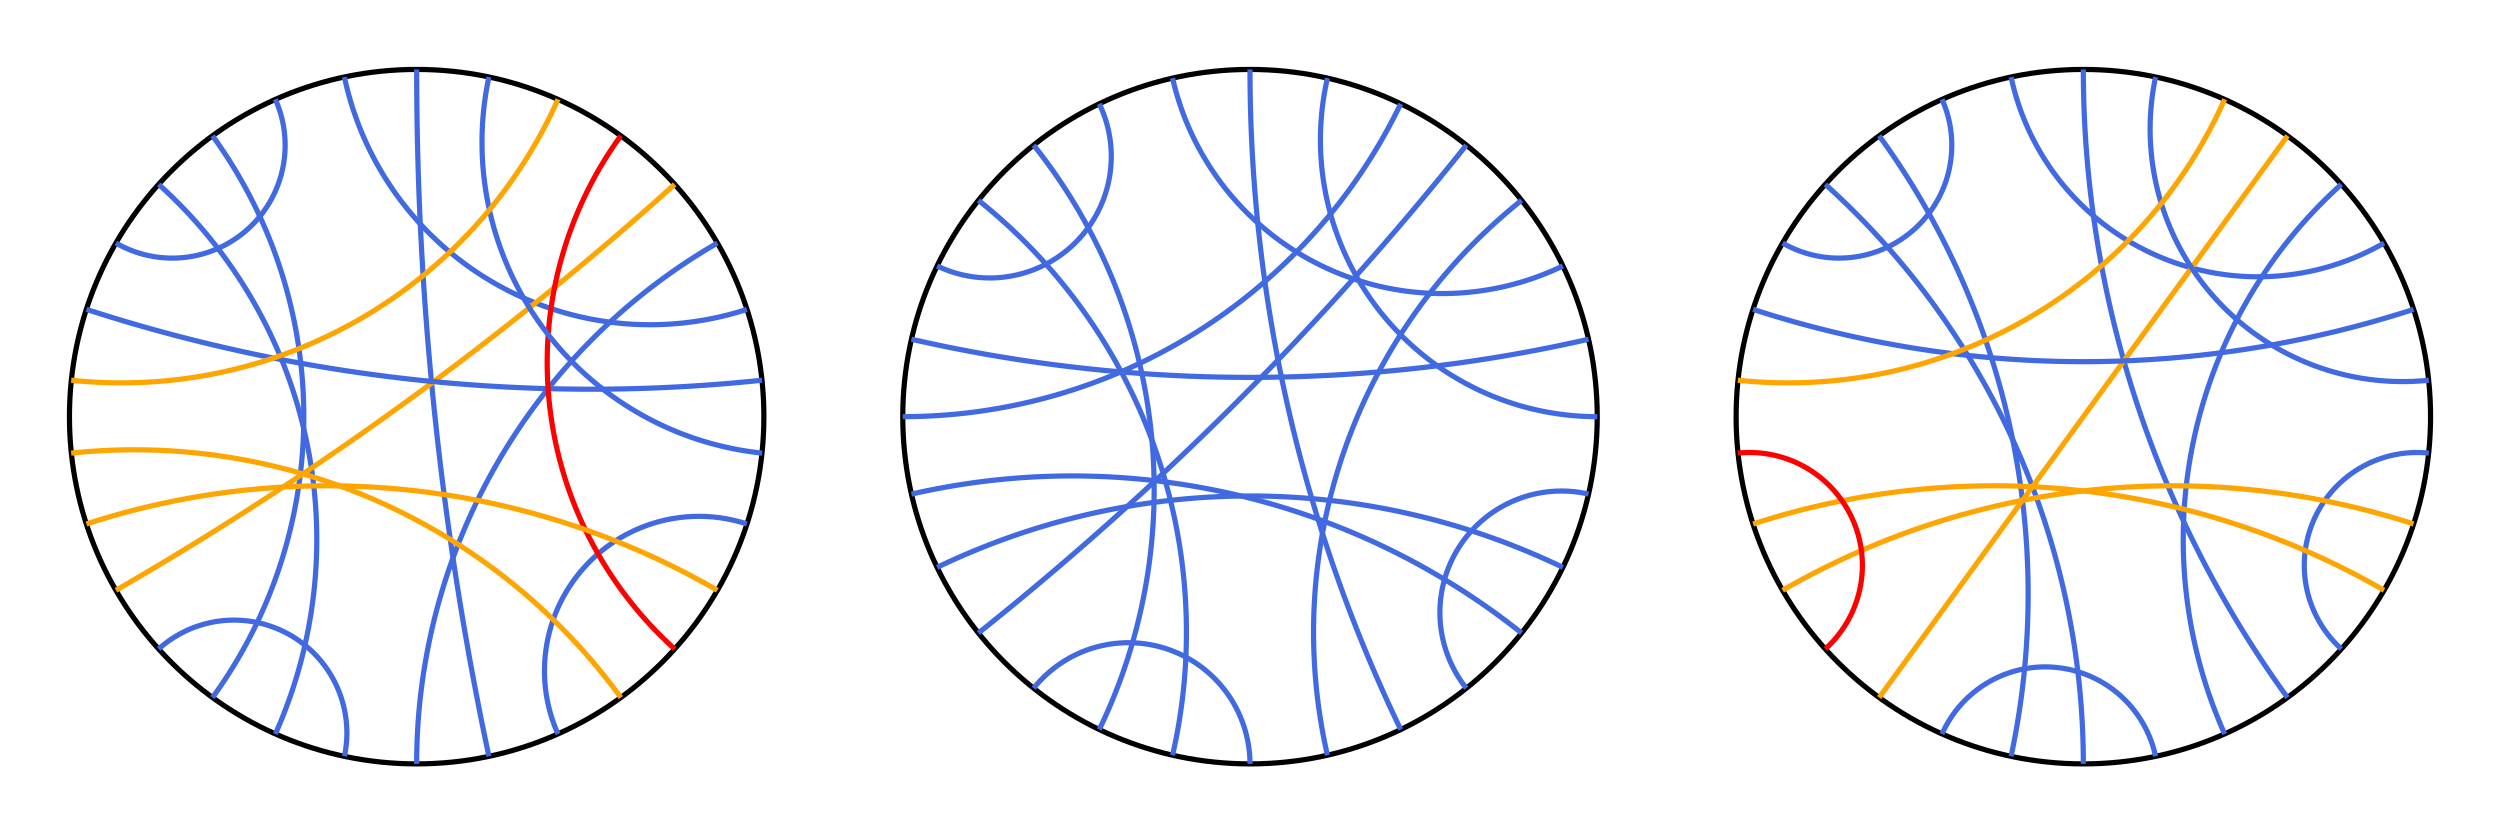<?xml version="1.0" encoding="utf-8" ?>
<svg baseProfile="tiny" height="500px" version="1.2" width="1500px" xmlns="http://www.w3.org/2000/svg" xmlns:ev="http://www.w3.org/2001/xml-events" xmlns:xlink="http://www.w3.org/1999/xlink"><defs /><g transform="translate(250, 250) scale(208.333, -208.333)"><circle cx="0" cy="0" fill="none" r="1" stroke="black" stroke-width="0.015" /><path d="M 6.123233995736766e-17 1.0 A 9.514 9.514 0 0 1 0.208 -0.978" fill="none" stroke="royalblue" stroke-width="0.015" /><path d="M -0.208 0.978 A 0.9 0.9 0 0 1 0.951 0.309" fill="none" stroke="royalblue" stroke-width="0.015" /><path d="M -0.407 0.914 A 0.325 0.325 0 0 0 -0.866 0.5" fill="none" stroke="royalblue" stroke-width="0.015" /><path d="M -0.588 0.809 A 1.376 1.376 0 0 0 -0.588 -0.809" fill="none" stroke="royalblue" stroke-width="0.015" /><path d="M -0.743 0.669 A 1.376 1.376 0 0 0 -0.407 -0.914" fill="none" stroke="royalblue" stroke-width="0.015" /><path d="M -0.743 -0.669 A 0.325 0.325 0 0 0 -0.208 -0.978" fill="none" stroke="royalblue" stroke-width="0.015" /><path d="M 0.407 -0.914 A 0.445 0.445 0 0 0 0.951 -0.309" fill="none" stroke="royalblue" stroke-width="0.015" /><path d="M -1.8369701987210297e-16 -1.0 A 1.732 1.732 0 0 0 0.866 0.5" fill="none" stroke="royalblue" stroke-width="0.015" /><path d="M -0.866 -0.5 A 9.514 9.514 0 0 1 0.743 0.669" fill="none" stroke="orange" stroke-width="0.015" /><path d="M -0.951 0.309 A 4.705 4.705 0 0 1 0.995 0.105" fill="none" stroke="royalblue" stroke-width="0.015" /><path d="M 0.743 -0.669 A 1.111 1.111 0 0 0 0.588 0.809" fill="none" stroke="red" stroke-width="0.015" /><path d="M 0.995 -0.105 A 0.9 0.9 0 0 0 0.208 0.978" fill="none" stroke="royalblue" stroke-width="0.015" /><path d="M -0.951 -0.309 A 2.246 2.246 0 0 0 0.866 -0.5" fill="none" stroke="orange" stroke-width="0.015" /><path d="M -0.995 -0.105 A 1.732 1.732 0 0 0 0.588 -0.809" fill="none" stroke="orange" stroke-width="0.015" /><path d="M -0.995 0.105 A 1.376 1.376 0 0 1 0.407 0.914" fill="none" stroke="orange" stroke-width="0.015" /></g><g transform="translate(750, 250) scale(208.333, -208.333)"><circle cx="0" cy="0" fill="none" r="1" stroke="black" stroke-width="0.015" /><path d="M 6.123233995736766e-17 1.0 A 4.381 4.381 0 0 1 0.434 -0.901" fill="none" stroke="royalblue" stroke-width="0.015" /><path d="M -0.223 0.975 A 0.797 0.797 0 0 1 0.901 0.434" fill="none" stroke="royalblue" stroke-width="0.015" /><path d="M -0.434 0.901 A 0.35 0.35 0 0 0 -0.901 0.434" fill="none" stroke="royalblue" stroke-width="0.015" /><path d="M -0.623 0.782 A 1.591 1.591 0 0 0 -0.434 -0.901" fill="none" stroke="royalblue" stroke-width="0.015" /><path d="M -0.782 0.623 A 1.591 1.591 0 0 0 -0.223 -0.975" fill="none" stroke="royalblue" stroke-width="0.015" /><path d="M -0.623 -0.782 A 0.35 0.35 0 0 0 -1.8369701987210297e-16 -1.0" fill="none" stroke="royalblue" stroke-width="0.015" /><path d="M 0.623 -0.782 A 0.35 0.35 0 0 0 0.975 -0.223" fill="none" stroke="royalblue" stroke-width="0.015" /><path d="M 0.223 -0.975 A 1.591 1.591 0 0 0 0.782 0.623" fill="none" stroke="royalblue" stroke-width="0.015" /><path d="M -0.782 -0.623 A 8.875 8.875 0 0 1 0.623 0.782" fill="none" stroke="royalblue" stroke-width="0.015" /><path d="M -0.975 0.223 A 4.381 4.381 0 0 1 0.975 0.223" fill="none" stroke="royalblue" stroke-width="0.015" /><path d="M 1.0 -2.4492935982947064e-16 A 0.797 0.797 0 0 0 0.223 0.975" fill="none" stroke="royalblue" stroke-width="0.015" /><path d="M -0.901 -0.434 A 2.077 2.077 0 0 0 0.901 -0.434" fill="none" stroke="royalblue" stroke-width="0.015" /><path d="M -0.975 -0.223 A 2.077 2.077 0 0 0 0.782 -0.623" fill="none" stroke="royalblue" stroke-width="0.015" /><path d="M -1.0 1.2246467991473532e-16 A 1.591 1.591 0 0 1 0.434 0.901" fill="none" stroke="royalblue" stroke-width="0.015" /></g><g transform="translate(1250, 250) scale(208.333, -208.333)"><circle cx="0" cy="0" fill="none" r="1" stroke="black" stroke-width="0.015" /><path d="M 6.123233995736766e-17 1.0 A 3.078 3.078 0 0 1 0.588 -0.809" fill="none" stroke="royalblue" stroke-width="0.015" /><path d="M -0.208 0.978 A 0.727 0.727 0 0 1 0.866 0.5" fill="none" stroke="royalblue" stroke-width="0.015" /><path d="M -0.407 0.914 A 0.325 0.325 0 0 0 -0.866 0.5" fill="none" stroke="royalblue" stroke-width="0.015" /><path d="M -0.588 0.809 A 2.246 2.246 0 0 0 -0.208 -0.978" fill="none" stroke="royalblue" stroke-width="0.015" /><path d="M -0.743 0.669 A 2.246 2.246 0 0 0 -1.8369701987210297e-16 -1.0" fill="none" stroke="royalblue" stroke-width="0.015" /><path d="M -0.407 -0.914 A 0.325 0.325 0 0 0 0.208 -0.978" fill="none" stroke="royalblue" stroke-width="0.015" /><path d="M 0.743 -0.669 A 0.325 0.325 0 0 0 0.995 -0.105" fill="none" stroke="royalblue" stroke-width="0.015" /><path d="M 0.407 -0.914 A 1.376 1.376 0 0 0 0.743 0.669" fill="none" stroke="royalblue" stroke-width="0.015" /><line stroke="orange" stroke-width="0.015" x1="-0.588" x2="0.588" y1="-0.809" y2="0.809" /><path d="M -0.951 0.309 A 3.078 3.078 0 0 1 0.951 0.309" fill="none" stroke="royalblue" stroke-width="0.015" /><path d="M 0.995 0.105 A 0.727 0.727 0 0 0 0.208 0.978" fill="none" stroke="royalblue" stroke-width="0.015" /><path d="M -0.866 -0.5 A 2.246 2.246 0 0 0 0.951 -0.309" fill="none" stroke="orange" stroke-width="0.015" /><path d="M -0.951 -0.309 A 2.246 2.246 0 0 0 0.866 -0.5" fill="none" stroke="orange" stroke-width="0.015" /><path d="M -0.995 0.105 A 1.376 1.376 0 0 1 0.407 0.914" fill="none" stroke="orange" stroke-width="0.015" /><path d="M -0.995 -0.105 A 0.325 0.325 0 0 0 -0.743 -0.669" fill="none" stroke="red" stroke-width="0.015" /></g></svg>